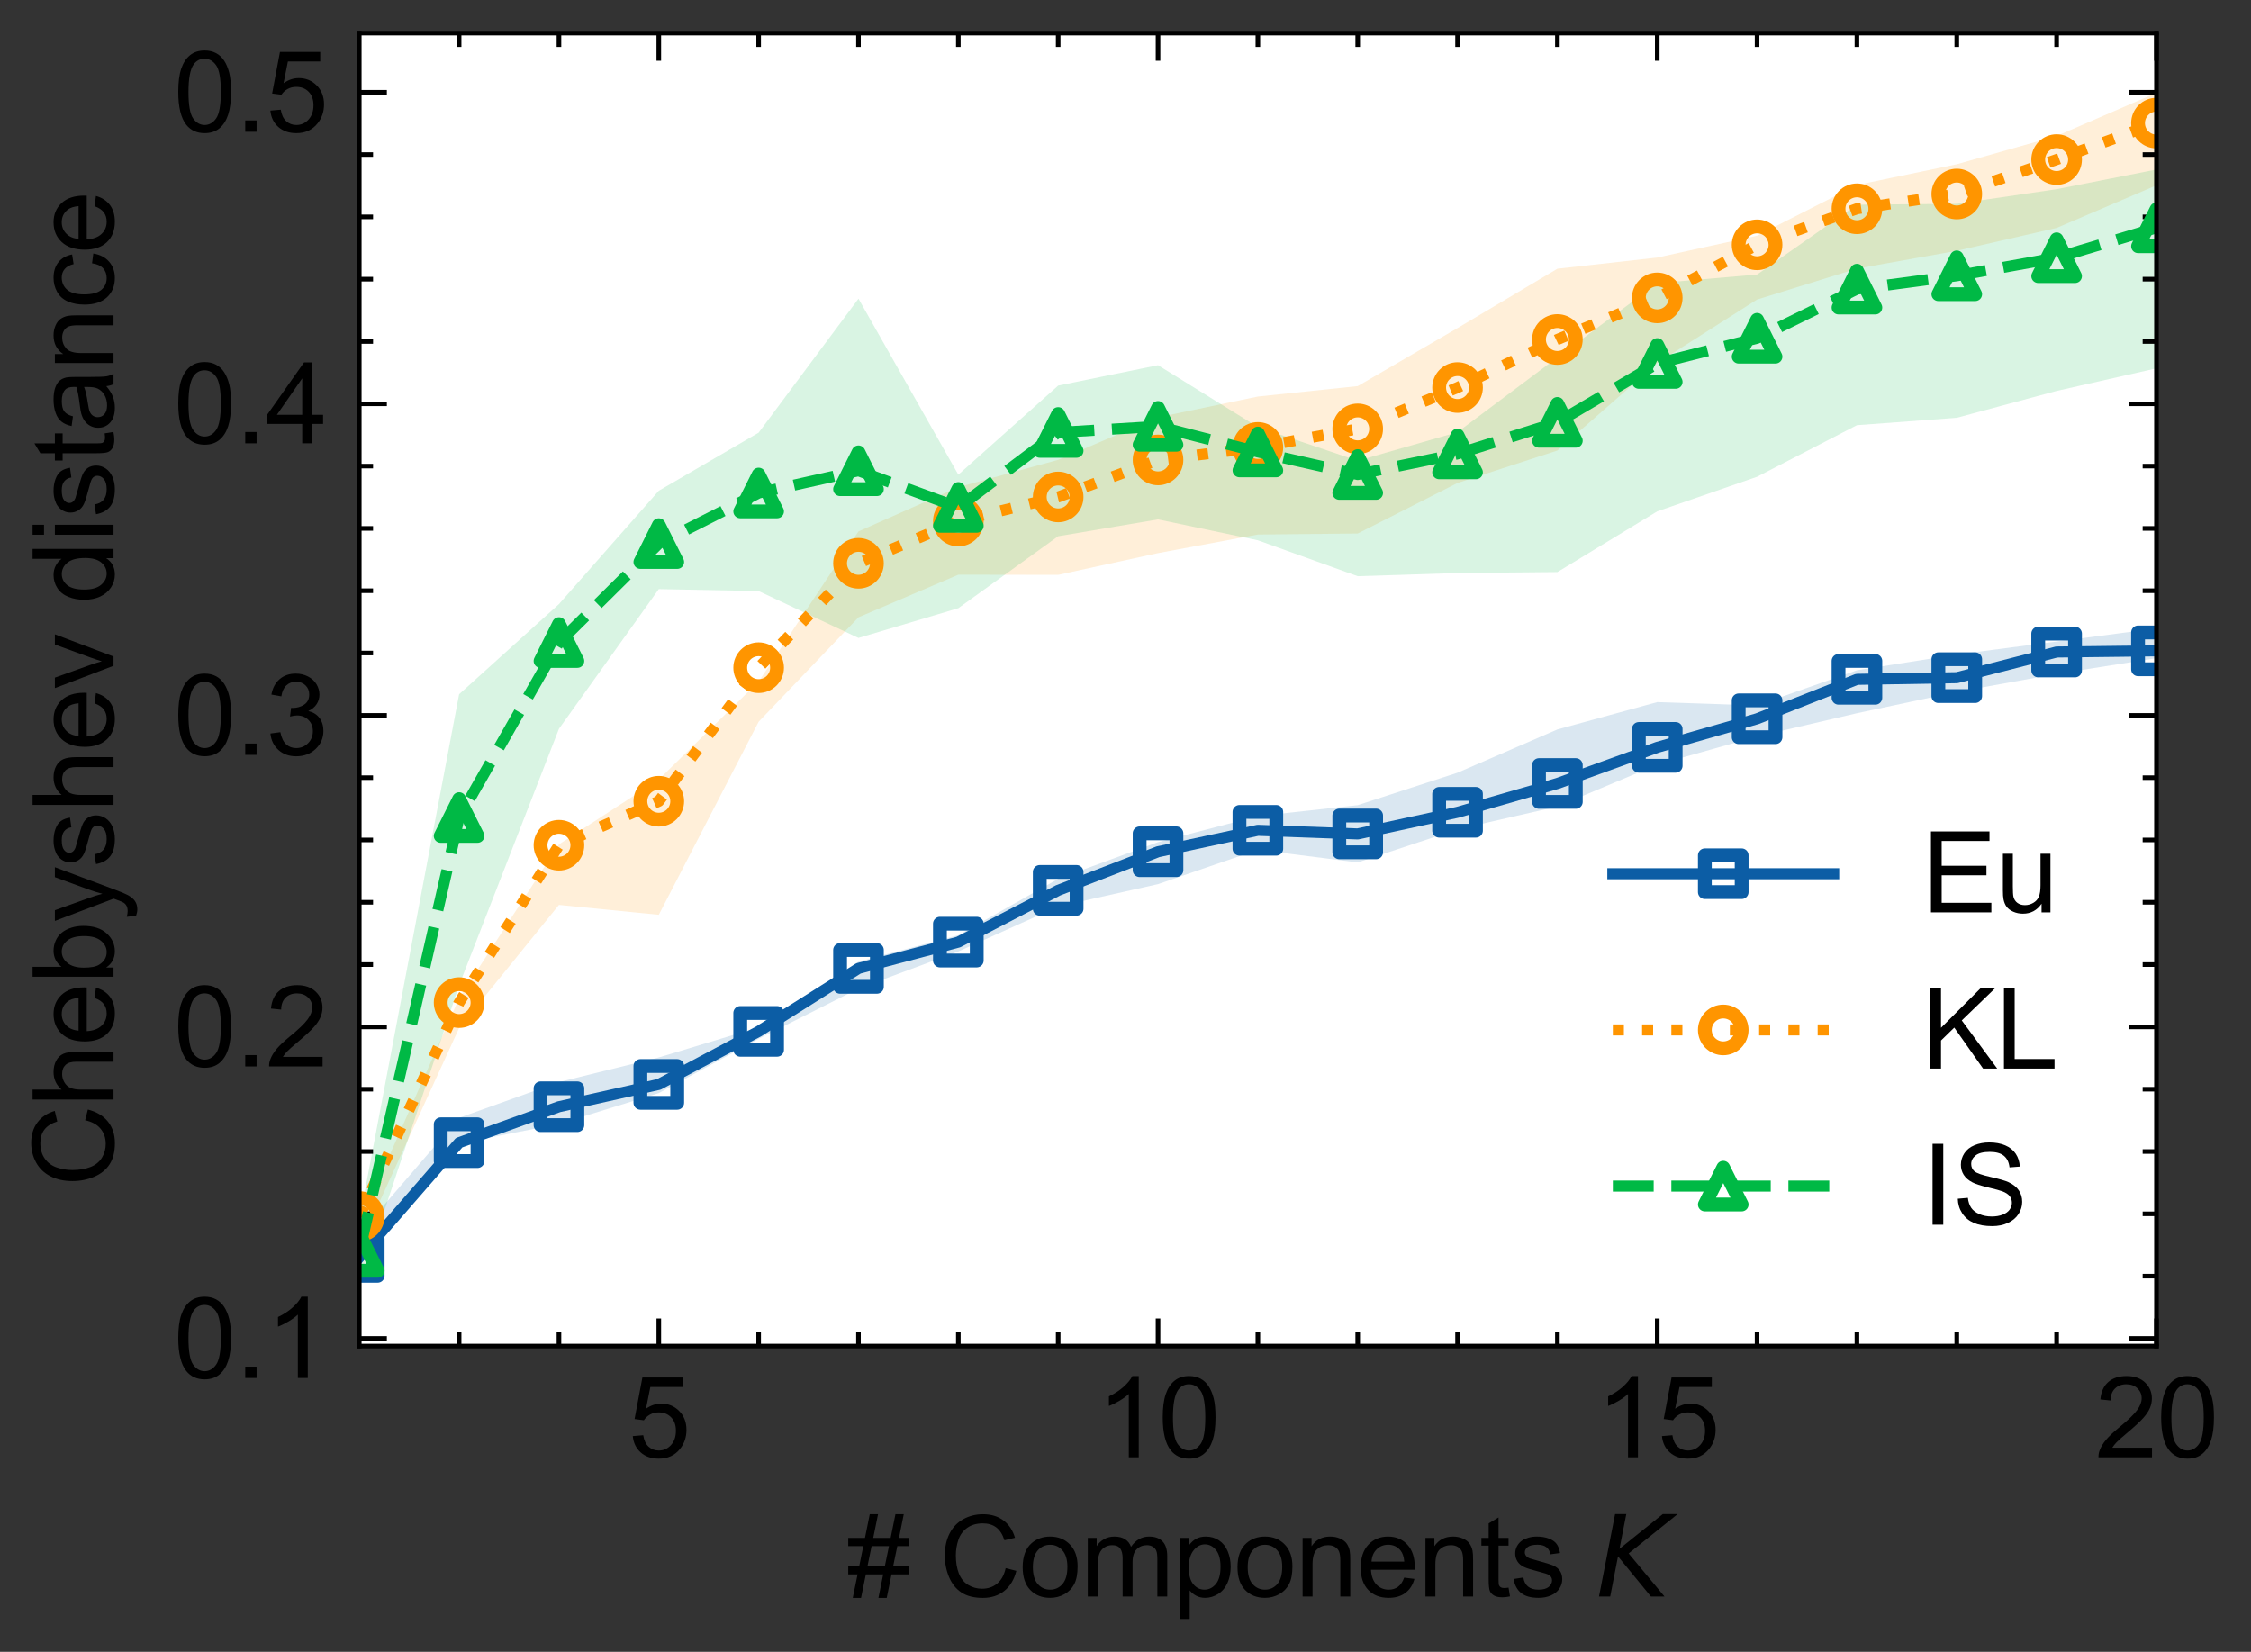 <?xml version="1.0" encoding="utf-8" standalone="no"?>
<!DOCTYPE svg PUBLIC "-//W3C//DTD SVG 1.1//EN"
  "http://www.w3.org/Graphics/SVG/1.1/DTD/svg11.dtd">
<svg xmlns:xlink="http://www.w3.org/1999/xlink" width="244.614pt" height="179.529pt" viewBox="0 0 244.614 179.529" xmlns="http://www.w3.org/2000/svg" version="1.1">
 <rect x="0" y="0" width="244.614" height="179.529" fill="#333333" stroke="none"/>
 <defs>
  <style type="text/css">*{stroke-linejoin: round; stroke-linecap: butt}</style>
 </defs>
 <g id="figure_1">
  <g id="patch_1">
   <path d="M 0 179.529 
L 244.614 179.529 
L 244.614 0 
L 0 0 
L 0 179.529 
z
" style="fill: none"/>
  </g>
  <g id="axes_1">
   <g id="patch_2">
    <path d="M 39.041 146.295 
L 234.341 146.295 
L 234.341 3.6 
L 39.041 3.6 
z
" style="fill: #ffffff"/>
   </g>
   <g id="PolyCollection_1">
    <path d="M 39.041 134.109 
L 39.041 136.721 
L 49.891 124.289 
L 60.741 122.155 
L 71.591 118.803 
L 82.441 112.898 
L 93.291 107.447 
L 104.141 103.412 
L 114.991 98.525 
L 125.841 96.094 
L 136.691 92.361 
L 147.541 93.732 
L 158.391 90.138 
L 169.241 87.656 
L 180.091 83.102 
L 190.941 80.046 
L 201.791 77.514 
L 212.641 75.205 
L 223.491 73.245 
L 234.341 71.53 
L 234.341 68.303 
L 234.341 68.303 
L 223.491 69.725 
L 212.641 71.136 
L 201.791 72.847 
L 190.941 76.672 
L 180.091 76.305 
L 169.241 79.276 
L 158.391 83.977 
L 147.541 87.508 
L 136.691 88.699 
L 125.841 91.529 
L 114.991 95.516 
L 104.141 101.643 
L 93.291 104.52 
L 82.441 111.646 
L 71.591 114.927 
L 60.741 117.602 
L 49.891 121.489 
L 39.041 134.109 
z
" clip-path="url(#pec46fdb52c)" style="fill: #0c5da5; fill-opacity: 0.15"/>
   </g>
   <g id="PolyCollection_2">
    <path d="M 39.041 132.985 
L 39.041 135.436 
L 49.891 111.731 
L 60.741 98.351 
L 71.591 99.426 
L 82.441 78.441 
L 93.291 67.094 
L 104.141 62.462 
L 114.991 62.48 
L 125.841 60.117 
L 136.691 58.097 
L 147.541 57.986 
L 158.391 52.488 
L 169.241 48.963 
L 180.091 39.457 
L 190.941 32.556 
L 201.791 29.195 
L 212.641 27.259 
L 223.491 24.774 
L 234.341 20.139 
L 234.341 10.086 
L 234.341 10.086 
L 223.491 14.778 
L 212.641 17.851 
L 201.791 20.107 
L 190.941 25.616 
L 180.091 27.994 
L 169.241 29.207 
L 158.391 35.655 
L 147.541 41.96 
L 136.691 43.096 
L 125.841 45.351 
L 114.991 49.977 
L 104.141 52.942 
L 93.291 57.757 
L 82.441 74.075 
L 71.591 84.721 
L 60.741 91.771 
L 49.891 108.488 
L 39.041 132.985 
z
" clip-path="url(#pec46fdb52c)" style="fill: #ff9500; fill-opacity: 0.15"/>
   </g>
   <g id="PolyCollection_3">
    <path d="M 39.041 132.658 
L 39.041 139.809 
L 49.891 107.08 
L 60.741 79.207 
L 71.591 64.029 
L 82.441 64.24 
L 93.291 69.337 
L 104.141 66.102 
L 114.991 58.283 
L 125.841 56.451 
L 136.691 58.723 
L 147.541 62.626 
L 158.391 62.279 
L 169.241 62.178 
L 180.091 55.576 
L 190.941 51.815 
L 201.791 46.21 
L 212.641 45.404 
L 223.491 42.487 
L 234.341 40.029 
L 234.341 18.422 
L 234.341 18.422 
L 223.491 20.561 
L 212.641 22.154 
L 201.791 22.247 
L 190.941 29.839 
L 180.091 30.778 
L 169.241 38.842 
L 158.391 46.967 
L 147.541 50.077 
L 136.691 46.41 
L 125.841 39.689 
L 114.991 41.906 
L 104.141 51.591 
L 93.291 32.465 
L 82.441 47.023 
L 71.591 53.336 
L 60.741 65.659 
L 49.891 75.452 
L 39.041 132.658 
z
" clip-path="url(#pec46fdb52c)" style="fill: #00b945; fill-opacity: 0.15"/>
   </g>
   <g id="matplotlib.axis_1">
    <g id="xtick_1">
     <g id="line2d_1">
      <defs>
       <path id="m08df029416" d="M 0 0 
L 0 -3 
" style="stroke: #000000; stroke-width: 0.5"/>
      </defs>
      <g>
       <use xlink:href="#m08df029416" x="71.591" y="146.295" style="stroke: #000000; stroke-width: 0.5"/>
      </g>
     </g>
     <g id="line2d_2">
      <defs>
       <path id="mcf66e2b62f" d="M 0 0 
L 0 3 
" style="stroke: #000000; stroke-width: 0.5"/>
      </defs>
      <g>
       <use xlink:href="#mcf66e2b62f" x="71.591" y="3.6" style="stroke: #000000; stroke-width: 0.5"/>
      </g>
     </g>
     <g id="text_1">
      <!-- 5 -->
      <g transform="translate(68.255 158.384)scale(0.12 -0.12)">
       <defs>
        <path id="ArialMT-35" d="M 266 1200 
L 856 1250 
Q 922 819 1161 601 
Q 1400 384 1738 384 
Q 2144 384 2425 690 
Q 2706 997 2706 1503 
Q 2706 1984 2436 2262 
Q 2166 2541 1728 2541 
Q 1456 2541 1237 2417 
Q 1019 2294 894 2097 
L 366 2166 
L 809 4519 
L 3088 4519 
L 3088 3981 
L 1259 3981 
L 1013 2750 
Q 1425 3038 1878 3038 
Q 2478 3038 2890 2622 
Q 3303 2206 3303 1553 
Q 3303 931 2941 478 
Q 2500 -78 1738 -78 
Q 1113 -78 717 272 
Q 322 622 266 1200 
z
" transform="scale(0.016)"/>
       </defs>
       <use xlink:href="#ArialMT-35"/>
      </g>
     </g>
    </g>
    <g id="xtick_2">
     <g id="line2d_3">
      <g>
       <use xlink:href="#m08df029416" x="125.841" y="146.295" style="stroke: #000000; stroke-width: 0.5"/>
      </g>
     </g>
     <g id="line2d_4">
      <g>
       <use xlink:href="#mcf66e2b62f" x="125.841" y="3.6" style="stroke: #000000; stroke-width: 0.5"/>
      </g>
     </g>
     <g id="text_2">
      <!-- 10 -->
      <g transform="translate(119.168 158.384)scale(0.12 -0.12)">
       <defs>
        <path id="ArialMT-31" d="M 2384 0 
L 1822 0 
L 1822 3584 
Q 1619 3391 1289 3197 
Q 959 3003 697 2906 
L 697 3450 
Q 1169 3672 1522 3987 
Q 1875 4303 2022 4600 
L 2384 4600 
L 2384 0 
z
" transform="scale(0.016)"/>
        <path id="ArialMT-30" d="M 266 2259 
Q 266 3072 433 3567 
Q 600 4063 929 4331 
Q 1259 4600 1759 4600 
Q 2128 4600 2406 4451 
Q 2684 4303 2865 4023 
Q 3047 3744 3150 3342 
Q 3253 2941 3253 2259 
Q 3253 1453 3087 958 
Q 2922 463 2592 192 
Q 2263 -78 1759 -78 
Q 1097 -78 719 397 
Q 266 969 266 2259 
z
M 844 2259 
Q 844 1131 1108 757 
Q 1372 384 1759 384 
Q 2147 384 2411 759 
Q 2675 1134 2675 2259 
Q 2675 3391 2411 3762 
Q 2147 4134 1753 4134 
Q 1366 4134 1134 3806 
Q 844 3388 844 2259 
z
" transform="scale(0.016)"/>
       </defs>
       <use xlink:href="#ArialMT-31"/>
       <use xlink:href="#ArialMT-30" x="55.615"/>
      </g>
     </g>
    </g>
    <g id="xtick_3">
     <g id="line2d_5">
      <g>
       <use xlink:href="#m08df029416" x="180.091" y="146.295" style="stroke: #000000; stroke-width: 0.5"/>
      </g>
     </g>
     <g id="line2d_6">
      <g>
       <use xlink:href="#mcf66e2b62f" x="180.091" y="3.6" style="stroke: #000000; stroke-width: 0.5"/>
      </g>
     </g>
     <g id="text_3">
      <!-- 15 -->
      <g transform="translate(173.418 158.384)scale(0.12 -0.12)">
       <use xlink:href="#ArialMT-31"/>
       <use xlink:href="#ArialMT-35" x="55.615"/>
      </g>
     </g>
    </g>
    <g id="xtick_4">
     <g id="line2d_7">
      <g>
       <use xlink:href="#m08df029416" x="234.341" y="146.295" style="stroke: #000000; stroke-width: 0.5"/>
      </g>
     </g>
     <g id="line2d_8">
      <g>
       <use xlink:href="#mcf66e2b62f" x="234.341" y="3.6" style="stroke: #000000; stroke-width: 0.5"/>
      </g>
     </g>
     <g id="text_4">
      <!-- 20 -->
      <g transform="translate(227.668 158.384)scale(0.12 -0.12)">
       <defs>
        <path id="ArialMT-32" d="M 3222 541 
L 3222 0 
L 194 0 
Q 188 203 259 391 
Q 375 700 629 1000 
Q 884 1300 1366 1694 
Q 2113 2306 2375 2664 
Q 2638 3022 2638 3341 
Q 2638 3675 2398 3904 
Q 2159 4134 1775 4134 
Q 1369 4134 1125 3890 
Q 881 3647 878 3216 
L 300 3275 
Q 359 3922 746 4261 
Q 1134 4600 1788 4600 
Q 2447 4600 2831 4234 
Q 3216 3869 3216 3328 
Q 3216 3053 3103 2787 
Q 2991 2522 2730 2228 
Q 2469 1934 1863 1422 
Q 1356 997 1212 845 
Q 1069 694 975 541 
L 3222 541 
z
" transform="scale(0.016)"/>
       </defs>
       <use xlink:href="#ArialMT-32"/>
       <use xlink:href="#ArialMT-30" x="55.615"/>
      </g>
     </g>
    </g>
    <g id="xtick_5">
     <g id="line2d_9">
      <defs>
       <path id="me7bf951326" d="M 0 0 
L 0 -1.5 
" style="stroke: #000000; stroke-width: 0.5"/>
      </defs>
      <g>
       <use xlink:href="#me7bf951326" x="49.891" y="146.295" style="stroke: #000000; stroke-width: 0.5"/>
      </g>
     </g>
     <g id="line2d_10">
      <defs>
       <path id="md3ae70a795" d="M 0 0 
L 0 1.5 
" style="stroke: #000000; stroke-width: 0.5"/>
      </defs>
      <g>
       <use xlink:href="#md3ae70a795" x="49.891" y="3.6" style="stroke: #000000; stroke-width: 0.5"/>
      </g>
     </g>
    </g>
    <g id="xtick_6">
     <g id="line2d_11">
      <g>
       <use xlink:href="#me7bf951326" x="60.741" y="146.295" style="stroke: #000000; stroke-width: 0.5"/>
      </g>
     </g>
     <g id="line2d_12">
      <g>
       <use xlink:href="#md3ae70a795" x="60.741" y="3.6" style="stroke: #000000; stroke-width: 0.5"/>
      </g>
     </g>
    </g>
    <g id="xtick_7">
     <g id="line2d_13">
      <g>
       <use xlink:href="#me7bf951326" x="82.441" y="146.295" style="stroke: #000000; stroke-width: 0.5"/>
      </g>
     </g>
     <g id="line2d_14">
      <g>
       <use xlink:href="#md3ae70a795" x="82.441" y="3.6" style="stroke: #000000; stroke-width: 0.5"/>
      </g>
     </g>
    </g>
    <g id="xtick_8">
     <g id="line2d_15">
      <g>
       <use xlink:href="#me7bf951326" x="93.291" y="146.295" style="stroke: #000000; stroke-width: 0.5"/>
      </g>
     </g>
     <g id="line2d_16">
      <g>
       <use xlink:href="#md3ae70a795" x="93.291" y="3.6" style="stroke: #000000; stroke-width: 0.5"/>
      </g>
     </g>
    </g>
    <g id="xtick_9">
     <g id="line2d_17">
      <g>
       <use xlink:href="#me7bf951326" x="104.141" y="146.295" style="stroke: #000000; stroke-width: 0.5"/>
      </g>
     </g>
     <g id="line2d_18">
      <g>
       <use xlink:href="#md3ae70a795" x="104.141" y="3.6" style="stroke: #000000; stroke-width: 0.5"/>
      </g>
     </g>
    </g>
    <g id="xtick_10">
     <g id="line2d_19">
      <g>
       <use xlink:href="#me7bf951326" x="114.991" y="146.295" style="stroke: #000000; stroke-width: 0.5"/>
      </g>
     </g>
     <g id="line2d_20">
      <g>
       <use xlink:href="#md3ae70a795" x="114.991" y="3.6" style="stroke: #000000; stroke-width: 0.5"/>
      </g>
     </g>
    </g>
    <g id="xtick_11">
     <g id="line2d_21">
      <g>
       <use xlink:href="#me7bf951326" x="136.691" y="146.295" style="stroke: #000000; stroke-width: 0.5"/>
      </g>
     </g>
     <g id="line2d_22">
      <g>
       <use xlink:href="#md3ae70a795" x="136.691" y="3.6" style="stroke: #000000; stroke-width: 0.5"/>
      </g>
     </g>
    </g>
    <g id="xtick_12">
     <g id="line2d_23">
      <g>
       <use xlink:href="#me7bf951326" x="147.541" y="146.295" style="stroke: #000000; stroke-width: 0.5"/>
      </g>
     </g>
     <g id="line2d_24">
      <g>
       <use xlink:href="#md3ae70a795" x="147.541" y="3.6" style="stroke: #000000; stroke-width: 0.5"/>
      </g>
     </g>
    </g>
    <g id="xtick_13">
     <g id="line2d_25">
      <g>
       <use xlink:href="#me7bf951326" x="158.391" y="146.295" style="stroke: #000000; stroke-width: 0.5"/>
      </g>
     </g>
     <g id="line2d_26">
      <g>
       <use xlink:href="#md3ae70a795" x="158.391" y="3.6" style="stroke: #000000; stroke-width: 0.5"/>
      </g>
     </g>
    </g>
    <g id="xtick_14">
     <g id="line2d_27">
      <g>
       <use xlink:href="#me7bf951326" x="169.241" y="146.295" style="stroke: #000000; stroke-width: 0.5"/>
      </g>
     </g>
     <g id="line2d_28">
      <g>
       <use xlink:href="#md3ae70a795" x="169.241" y="3.6" style="stroke: #000000; stroke-width: 0.5"/>
      </g>
     </g>
    </g>
    <g id="xtick_15">
     <g id="line2d_29">
      <g>
       <use xlink:href="#me7bf951326" x="190.941" y="146.295" style="stroke: #000000; stroke-width: 0.5"/>
      </g>
     </g>
     <g id="line2d_30">
      <g>
       <use xlink:href="#md3ae70a795" x="190.941" y="3.6" style="stroke: #000000; stroke-width: 0.5"/>
      </g>
     </g>
    </g>
    <g id="xtick_16">
     <g id="line2d_31">
      <g>
       <use xlink:href="#me7bf951326" x="201.791" y="146.295" style="stroke: #000000; stroke-width: 0.5"/>
      </g>
     </g>
     <g id="line2d_32">
      <g>
       <use xlink:href="#md3ae70a795" x="201.791" y="3.6" style="stroke: #000000; stroke-width: 0.5"/>
      </g>
     </g>
    </g>
    <g id="xtick_17">
     <g id="line2d_33">
      <g>
       <use xlink:href="#me7bf951326" x="212.641" y="146.295" style="stroke: #000000; stroke-width: 0.5"/>
      </g>
     </g>
     <g id="line2d_34">
      <g>
       <use xlink:href="#md3ae70a795" x="212.641" y="3.6" style="stroke: #000000; stroke-width: 0.5"/>
      </g>
     </g>
    </g>
    <g id="xtick_18">
     <g id="line2d_35">
      <g>
       <use xlink:href="#me7bf951326" x="223.491" y="146.295" style="stroke: #000000; stroke-width: 0.5"/>
      </g>
     </g>
     <g id="line2d_36">
      <g>
       <use xlink:href="#md3ae70a795" x="223.491" y="3.6" style="stroke: #000000; stroke-width: 0.5"/>
      </g>
     </g>
    </g>
    <g id="text_5">
     <!-- # Components $K$ -->
     <g transform="translate(92.051 173.529)scale(0.12 -0.12)">
      <defs>
       <path id="ArialMT-23" d="M 322 -78 
L 594 1253 
L 66 1253 
L 66 1719 
L 688 1719 
L 919 2853 
L 66 2853 
L 66 3319 
L 1013 3319 
L 1284 4659 
L 1753 4659 
L 1481 3319 
L 2466 3319 
L 2738 4659 
L 3209 4659 
L 2938 3319 
L 3478 3319 
L 3478 2853 
L 2844 2853 
L 2609 1719 
L 3478 1719 
L 3478 1253 
L 2516 1253 
L 2244 -78 
L 1775 -78 
L 2044 1253 
L 1063 1253 
L 791 -78 
L 322 -78 
z
M 1156 1719 
L 2138 1719 
L 2372 2853 
L 1388 2853 
L 1156 1719 
z
" transform="scale(0.016)"/>
       <path id="ArialMT-20" transform="scale(0.016)"/>
       <path id="ArialMT-43" d="M 3763 1606 
L 4369 1453 
Q 4178 706 3683 314 
Q 3188 -78 2472 -78 
Q 1731 -78 1267 223 
Q 803 525 561 1097 
Q 319 1669 319 2325 
Q 319 3041 592 3573 
Q 866 4106 1370 4382 
Q 1875 4659 2481 4659 
Q 3169 4659 3637 4309 
Q 4106 3959 4291 3325 
L 3694 3184 
Q 3534 3684 3231 3912 
Q 2928 4141 2469 4141 
Q 1941 4141 1586 3887 
Q 1231 3634 1087 3207 
Q 944 2781 944 2328 
Q 944 1744 1114 1308 
Q 1284 872 1643 656 
Q 2003 441 2422 441 
Q 2931 441 3284 734 
Q 3638 1028 3763 1606 
z
" transform="scale(0.016)"/>
       <path id="ArialMT-6f" d="M 213 1659 
Q 213 2581 725 3025 
Q 1153 3394 1769 3394 
Q 2453 3394 2887 2945 
Q 3322 2497 3322 1706 
Q 3322 1066 3130 698 
Q 2938 331 2570 128 
Q 2203 -75 1769 -75 
Q 1072 -75 642 372 
Q 213 819 213 1659 
z
M 791 1659 
Q 791 1022 1069 705 
Q 1347 388 1769 388 
Q 2188 388 2466 706 
Q 2744 1025 2744 1678 
Q 2744 2294 2464 2611 
Q 2184 2928 1769 2928 
Q 1347 2928 1069 2612 
Q 791 2297 791 1659 
z
" transform="scale(0.016)"/>
       <path id="ArialMT-6d" d="M 422 0 
L 422 3319 
L 925 3319 
L 925 2853 
Q 1081 3097 1340 3245 
Q 1600 3394 1931 3394 
Q 2300 3394 2536 3241 
Q 2772 3088 2869 2813 
Q 3263 3394 3894 3394 
Q 4388 3394 4653 3120 
Q 4919 2847 4919 2278 
L 4919 0 
L 4359 0 
L 4359 2091 
Q 4359 2428 4304 2576 
Q 4250 2725 4106 2815 
Q 3963 2906 3769 2906 
Q 3419 2906 3187 2673 
Q 2956 2441 2956 1928 
L 2956 0 
L 2394 0 
L 2394 2156 
Q 2394 2531 2256 2718 
Q 2119 2906 1806 2906 
Q 1569 2906 1367 2781 
Q 1166 2656 1075 2415 
Q 984 2175 984 1722 
L 984 0 
L 422 0 
z
" transform="scale(0.016)"/>
       <path id="ArialMT-70" d="M 422 -1272 
L 422 3319 
L 934 3319 
L 934 2888 
Q 1116 3141 1344 3267 
Q 1572 3394 1897 3394 
Q 2322 3394 2647 3175 
Q 2972 2956 3137 2557 
Q 3303 2159 3303 1684 
Q 3303 1175 3120 767 
Q 2938 359 2589 142 
Q 2241 -75 1856 -75 
Q 1575 -75 1351 44 
Q 1128 163 984 344 
L 984 -1272 
L 422 -1272 
z
M 931 1641 
Q 931 1000 1190 694 
Q 1450 388 1819 388 
Q 2194 388 2461 705 
Q 2728 1022 2728 1688 
Q 2728 2322 2467 2637 
Q 2206 2953 1844 2953 
Q 1484 2953 1207 2617 
Q 931 2281 931 1641 
z
" transform="scale(0.016)"/>
       <path id="ArialMT-6e" d="M 422 0 
L 422 3319 
L 928 3319 
L 928 2847 
Q 1294 3394 1984 3394 
Q 2284 3394 2536 3286 
Q 2788 3178 2913 3003 
Q 3038 2828 3088 2588 
Q 3119 2431 3119 2041 
L 3119 0 
L 2556 0 
L 2556 2019 
Q 2556 2363 2490 2533 
Q 2425 2703 2258 2804 
Q 2091 2906 1866 2906 
Q 1506 2906 1245 2678 
Q 984 2450 984 1813 
L 984 0 
L 422 0 
z
" transform="scale(0.016)"/>
       <path id="ArialMT-65" d="M 2694 1069 
L 3275 997 
Q 3138 488 2766 206 
Q 2394 -75 1816 -75 
Q 1088 -75 661 373 
Q 234 822 234 1631 
Q 234 2469 665 2931 
Q 1097 3394 1784 3394 
Q 2450 3394 2872 2941 
Q 3294 2488 3294 1666 
Q 3294 1616 3291 1516 
L 816 1516 
Q 847 969 1125 678 
Q 1403 388 1819 388 
Q 2128 388 2347 550 
Q 2566 713 2694 1069 
z
M 847 1978 
L 2700 1978 
Q 2663 2397 2488 2606 
Q 2219 2931 1791 2931 
Q 1403 2931 1139 2672 
Q 875 2413 847 1978 
z
" transform="scale(0.016)"/>
       <path id="ArialMT-74" d="M 1650 503 
L 1731 6 
Q 1494 -44 1306 -44 
Q 1000 -44 831 53 
Q 663 150 594 308 
Q 525 466 525 972 
L 525 2881 
L 113 2881 
L 113 3319 
L 525 3319 
L 525 4141 
L 1084 4478 
L 1084 3319 
L 1650 3319 
L 1650 2881 
L 1084 2881 
L 1084 941 
Q 1084 700 1114 631 
Q 1144 563 1211 522 
Q 1278 481 1403 481 
Q 1497 481 1650 503 
z
" transform="scale(0.016)"/>
       <path id="ArialMT-73" d="M 197 991 
L 753 1078 
Q 800 744 1014 566 
Q 1228 388 1613 388 
Q 2000 388 2187 545 
Q 2375 703 2375 916 
Q 2375 1106 2209 1216 
Q 2094 1291 1634 1406 
Q 1016 1563 777 1677 
Q 538 1791 414 1992 
Q 291 2194 291 2438 
Q 291 2659 392 2848 
Q 494 3038 669 3163 
Q 800 3259 1026 3326 
Q 1253 3394 1513 3394 
Q 1903 3394 2198 3281 
Q 2494 3169 2634 2976 
Q 2775 2784 2828 2463 
L 2278 2388 
Q 2241 2644 2061 2787 
Q 1881 2931 1553 2931 
Q 1166 2931 1000 2803 
Q 834 2675 834 2503 
Q 834 2394 903 2306 
Q 972 2216 1119 2156 
Q 1203 2125 1616 2013 
Q 2213 1853 2448 1751 
Q 2684 1650 2818 1456 
Q 2953 1263 2953 975 
Q 2953 694 2789 445 
Q 2625 197 2315 61 
Q 2006 -75 1616 -75 
Q 969 -75 630 194 
Q 291 463 197 991 
z
" transform="scale(0.016)"/>
       <path id="DejaVuSans-Oblique-4b" d="M 1081 4666 
L 1716 4666 
L 1331 2700 
L 3781 4666 
L 4622 4666 
L 1850 2438 
L 3878 0 
L 3109 0 
L 1247 2272 
L 806 0 
L 172 0 
L 1081 4666 
z
" transform="scale(0.016)"/>
      </defs>
      <use xlink:href="#ArialMT-23" transform="translate(0 0.094)"/>
      <use xlink:href="#ArialMT-20" transform="translate(55.615 0.094)"/>
      <use xlink:href="#ArialMT-43" transform="translate(83.398 0.094)"/>
      <use xlink:href="#ArialMT-6f" transform="translate(155.615 0.094)"/>
      <use xlink:href="#ArialMT-6d" transform="translate(211.23 0.094)"/>
      <use xlink:href="#ArialMT-70" transform="translate(294.531 0.094)"/>
      <use xlink:href="#ArialMT-6f" transform="translate(350.146 0.094)"/>
      <use xlink:href="#ArialMT-6e" transform="translate(405.762 0.094)"/>
      <use xlink:href="#ArialMT-65" transform="translate(461.377 0.094)"/>
      <use xlink:href="#ArialMT-6e" transform="translate(516.992 0.094)"/>
      <use xlink:href="#ArialMT-74" transform="translate(572.607 0.094)"/>
      <use xlink:href="#ArialMT-73" transform="translate(600.391 0.094)"/>
      <use xlink:href="#ArialMT-20" transform="translate(650.391 0.094)"/>
      <use xlink:href="#DejaVuSans-Oblique-4b" transform="translate(678.174 0.094)"/>
     </g>
    </g>
   </g>
   <g id="matplotlib.axis_2">
    <g id="ytick_1">
     <g id="line2d_37">
      <defs>
       <path id="m7b81897fa2" d="M 0 0 
L 3 0 
" style="stroke: #000000; stroke-width: 0.5"/>
      </defs>
      <g>
       <use xlink:href="#m7b81897fa2" x="39.041" y="145.468" style="stroke: #000000; stroke-width: 0.5"/>
      </g>
     </g>
     <g id="line2d_38">
      <defs>
       <path id="m3b900a23f8" d="M 0 0 
L -3 0 
" style="stroke: #000000; stroke-width: 0.5"/>
      </defs>
      <g>
       <use xlink:href="#m3b900a23f8" x="234.341" y="145.468" style="stroke: #000000; stroke-width: 0.5"/>
      </g>
     </g>
     <g id="text_6">
      <!-- 0.1 -->
      <g transform="translate(18.861 149.763)scale(0.12 -0.12)">
       <defs>
        <path id="ArialMT-2e" d="M 581 0 
L 581 641 
L 1222 641 
L 1222 0 
L 581 0 
z
" transform="scale(0.016)"/>
       </defs>
       <use xlink:href="#ArialMT-30"/>
       <use xlink:href="#ArialMT-2e" x="55.615"/>
       <use xlink:href="#ArialMT-31" x="83.398"/>
      </g>
     </g>
    </g>
    <g id="ytick_2">
     <g id="line2d_39">
      <g>
       <use xlink:href="#m7b81897fa2" x="39.041" y="111.607" style="stroke: #000000; stroke-width: 0.5"/>
      </g>
     </g>
     <g id="line2d_40">
      <g>
       <use xlink:href="#m3b900a23f8" x="234.341" y="111.607" style="stroke: #000000; stroke-width: 0.5"/>
      </g>
     </g>
     <g id="text_7">
      <!-- 0.2 -->
      <g transform="translate(18.861 115.902)scale(0.12 -0.12)">
       <use xlink:href="#ArialMT-30"/>
       <use xlink:href="#ArialMT-2e" x="55.615"/>
       <use xlink:href="#ArialMT-32" x="83.398"/>
      </g>
     </g>
    </g>
    <g id="ytick_3">
     <g id="line2d_41">
      <g>
       <use xlink:href="#m7b81897fa2" x="39.041" y="77.747" style="stroke: #000000; stroke-width: 0.5"/>
      </g>
     </g>
     <g id="line2d_42">
      <g>
       <use xlink:href="#m3b900a23f8" x="234.341" y="77.747" style="stroke: #000000; stroke-width: 0.5"/>
      </g>
     </g>
     <g id="text_8">
      <!-- 0.3 -->
      <g transform="translate(18.861 82.041)scale(0.12 -0.12)">
       <defs>
        <path id="ArialMT-33" d="M 269 1209 
L 831 1284 
Q 928 806 1161 595 
Q 1394 384 1728 384 
Q 2125 384 2398 659 
Q 2672 934 2672 1341 
Q 2672 1728 2419 1979 
Q 2166 2231 1775 2231 
Q 1616 2231 1378 2169 
L 1441 2663 
Q 1497 2656 1531 2656 
Q 1891 2656 2178 2843 
Q 2466 3031 2466 3422 
Q 2466 3731 2256 3934 
Q 2047 4138 1716 4138 
Q 1388 4138 1169 3931 
Q 950 3725 888 3313 
L 325 3413 
Q 428 3978 793 4289 
Q 1159 4600 1703 4600 
Q 2078 4600 2393 4439 
Q 2709 4278 2876 4000 
Q 3044 3722 3044 3409 
Q 3044 3113 2884 2869 
Q 2725 2625 2413 2481 
Q 2819 2388 3044 2092 
Q 3269 1797 3269 1353 
Q 3269 753 2831 336 
Q 2394 -81 1725 -81 
Q 1122 -81 723 278 
Q 325 638 269 1209 
z
" transform="scale(0.016)"/>
       </defs>
       <use xlink:href="#ArialMT-30"/>
       <use xlink:href="#ArialMT-2e" x="55.615"/>
       <use xlink:href="#ArialMT-33" x="83.398"/>
      </g>
     </g>
    </g>
    <g id="ytick_4">
     <g id="line2d_43">
      <g>
       <use xlink:href="#m7b81897fa2" x="39.041" y="43.886" style="stroke: #000000; stroke-width: 0.5"/>
      </g>
     </g>
     <g id="line2d_44">
      <g>
       <use xlink:href="#m3b900a23f8" x="234.341" y="43.886" style="stroke: #000000; stroke-width: 0.5"/>
      </g>
     </g>
     <g id="text_9">
      <!-- 0.4 -->
      <g transform="translate(18.861 48.181)scale(0.12 -0.12)">
       <defs>
        <path id="ArialMT-34" d="M 2069 0 
L 2069 1097 
L 81 1097 
L 81 1613 
L 2172 4581 
L 2631 4581 
L 2631 1613 
L 3250 1613 
L 3250 1097 
L 2631 1097 
L 2631 0 
L 2069 0 
z
M 2069 1613 
L 2069 3678 
L 634 1613 
L 2069 1613 
z
" transform="scale(0.016)"/>
       </defs>
       <use xlink:href="#ArialMT-30"/>
       <use xlink:href="#ArialMT-2e" x="55.615"/>
       <use xlink:href="#ArialMT-34" x="83.398"/>
      </g>
     </g>
    </g>
    <g id="ytick_5">
     <g id="line2d_45">
      <g>
       <use xlink:href="#m7b81897fa2" x="39.041" y="10.025" style="stroke: #000000; stroke-width: 0.5"/>
      </g>
     </g>
     <g id="line2d_46">
      <g>
       <use xlink:href="#m3b900a23f8" x="234.341" y="10.025" style="stroke: #000000; stroke-width: 0.5"/>
      </g>
     </g>
     <g id="text_10">
      <!-- 0.5 -->
      <g transform="translate(18.861 14.32)scale(0.12 -0.12)">
       <use xlink:href="#ArialMT-30"/>
       <use xlink:href="#ArialMT-2e" x="55.615"/>
       <use xlink:href="#ArialMT-35" x="83.398"/>
      </g>
     </g>
    </g>
    <g id="ytick_6">
     <g id="line2d_47">
      <defs>
       <path id="md18be56034" d="M 0 0 
L 1.5 0 
" style="stroke: #000000; stroke-width: 0.5"/>
      </defs>
      <g>
       <use xlink:href="#md18be56034" x="39.041" y="138.696" style="stroke: #000000; stroke-width: 0.5"/>
      </g>
     </g>
     <g id="line2d_48">
      <defs>
       <path id="mfe4f731c45" d="M 0 0 
L -1.5 0 
" style="stroke: #000000; stroke-width: 0.5"/>
      </defs>
      <g>
       <use xlink:href="#mfe4f731c45" x="234.341" y="138.696" style="stroke: #000000; stroke-width: 0.5"/>
      </g>
     </g>
    </g>
    <g id="ytick_7">
     <g id="line2d_49">
      <g>
       <use xlink:href="#md18be56034" x="39.041" y="131.924" style="stroke: #000000; stroke-width: 0.5"/>
      </g>
     </g>
     <g id="line2d_50">
      <g>
       <use xlink:href="#mfe4f731c45" x="234.341" y="131.924" style="stroke: #000000; stroke-width: 0.5"/>
      </g>
     </g>
    </g>
    <g id="ytick_8">
     <g id="line2d_51">
      <g>
       <use xlink:href="#md18be56034" x="39.041" y="125.152" style="stroke: #000000; stroke-width: 0.5"/>
      </g>
     </g>
     <g id="line2d_52">
      <g>
       <use xlink:href="#mfe4f731c45" x="234.341" y="125.152" style="stroke: #000000; stroke-width: 0.5"/>
      </g>
     </g>
    </g>
    <g id="ytick_9">
     <g id="line2d_53">
      <g>
       <use xlink:href="#md18be56034" x="39.041" y="118.38" style="stroke: #000000; stroke-width: 0.5"/>
      </g>
     </g>
     <g id="line2d_54">
      <g>
       <use xlink:href="#mfe4f731c45" x="234.341" y="118.38" style="stroke: #000000; stroke-width: 0.5"/>
      </g>
     </g>
    </g>
    <g id="ytick_10">
     <g id="line2d_55">
      <g>
       <use xlink:href="#md18be56034" x="39.041" y="104.835" style="stroke: #000000; stroke-width: 0.5"/>
      </g>
     </g>
     <g id="line2d_56">
      <g>
       <use xlink:href="#mfe4f731c45" x="234.341" y="104.835" style="stroke: #000000; stroke-width: 0.5"/>
      </g>
     </g>
    </g>
    <g id="ytick_11">
     <g id="line2d_57">
      <g>
       <use xlink:href="#md18be56034" x="39.041" y="98.063" style="stroke: #000000; stroke-width: 0.5"/>
      </g>
     </g>
     <g id="line2d_58">
      <g>
       <use xlink:href="#mfe4f731c45" x="234.341" y="98.063" style="stroke: #000000; stroke-width: 0.5"/>
      </g>
     </g>
    </g>
    <g id="ytick_12">
     <g id="line2d_59">
      <g>
       <use xlink:href="#md18be56034" x="39.041" y="91.291" style="stroke: #000000; stroke-width: 0.5"/>
      </g>
     </g>
     <g id="line2d_60">
      <g>
       <use xlink:href="#mfe4f731c45" x="234.341" y="91.291" style="stroke: #000000; stroke-width: 0.5"/>
      </g>
     </g>
    </g>
    <g id="ytick_13">
     <g id="line2d_61">
      <g>
       <use xlink:href="#md18be56034" x="39.041" y="84.519" style="stroke: #000000; stroke-width: 0.5"/>
      </g>
     </g>
     <g id="line2d_62">
      <g>
       <use xlink:href="#mfe4f731c45" x="234.341" y="84.519" style="stroke: #000000; stroke-width: 0.5"/>
      </g>
     </g>
    </g>
    <g id="ytick_14">
     <g id="line2d_63">
      <g>
       <use xlink:href="#md18be56034" x="39.041" y="70.975" style="stroke: #000000; stroke-width: 0.5"/>
      </g>
     </g>
     <g id="line2d_64">
      <g>
       <use xlink:href="#mfe4f731c45" x="234.341" y="70.975" style="stroke: #000000; stroke-width: 0.5"/>
      </g>
     </g>
    </g>
    <g id="ytick_15">
     <g id="line2d_65">
      <g>
       <use xlink:href="#md18be56034" x="39.041" y="64.202" style="stroke: #000000; stroke-width: 0.5"/>
      </g>
     </g>
     <g id="line2d_66">
      <g>
       <use xlink:href="#mfe4f731c45" x="234.341" y="64.202" style="stroke: #000000; stroke-width: 0.5"/>
      </g>
     </g>
    </g>
    <g id="ytick_16">
     <g id="line2d_67">
      <g>
       <use xlink:href="#md18be56034" x="39.041" y="57.43" style="stroke: #000000; stroke-width: 0.5"/>
      </g>
     </g>
     <g id="line2d_68">
      <g>
       <use xlink:href="#mfe4f731c45" x="234.341" y="57.43" style="stroke: #000000; stroke-width: 0.5"/>
      </g>
     </g>
    </g>
    <g id="ytick_17">
     <g id="line2d_69">
      <g>
       <use xlink:href="#md18be56034" x="39.041" y="50.658" style="stroke: #000000; stroke-width: 0.5"/>
      </g>
     </g>
     <g id="line2d_70">
      <g>
       <use xlink:href="#mfe4f731c45" x="234.341" y="50.658" style="stroke: #000000; stroke-width: 0.5"/>
      </g>
     </g>
    </g>
    <g id="ytick_18">
     <g id="line2d_71">
      <g>
       <use xlink:href="#md18be56034" x="39.041" y="37.114" style="stroke: #000000; stroke-width: 0.5"/>
      </g>
     </g>
     <g id="line2d_72">
      <g>
       <use xlink:href="#mfe4f731c45" x="234.341" y="37.114" style="stroke: #000000; stroke-width: 0.5"/>
      </g>
     </g>
    </g>
    <g id="ytick_19">
     <g id="line2d_73">
      <g>
       <use xlink:href="#md18be56034" x="39.041" y="30.342" style="stroke: #000000; stroke-width: 0.5"/>
      </g>
     </g>
     <g id="line2d_74">
      <g>
       <use xlink:href="#mfe4f731c45" x="234.341" y="30.342" style="stroke: #000000; stroke-width: 0.5"/>
      </g>
     </g>
    </g>
    <g id="ytick_20">
     <g id="line2d_75">
      <g>
       <use xlink:href="#md18be56034" x="39.041" y="23.569" style="stroke: #000000; stroke-width: 0.5"/>
      </g>
     </g>
     <g id="line2d_76">
      <g>
       <use xlink:href="#mfe4f731c45" x="234.341" y="23.569" style="stroke: #000000; stroke-width: 0.5"/>
      </g>
     </g>
    </g>
    <g id="ytick_21">
     <g id="line2d_77">
      <g>
       <use xlink:href="#md18be56034" x="39.041" y="16.797" style="stroke: #000000; stroke-width: 0.5"/>
      </g>
     </g>
     <g id="line2d_78">
      <g>
       <use xlink:href="#mfe4f731c45" x="234.341" y="16.797" style="stroke: #000000; stroke-width: 0.5"/>
      </g>
     </g>
    </g>
    <g id="text_11">
     <!-- Chebyshev distance -->
     <g transform="translate(12.336 128.977)rotate(-90)scale(0.12 -0.12)">
      <defs>
       <path id="ArialMT-68" d="M 422 0 
L 422 4581 
L 984 4581 
L 984 2938 
Q 1378 3394 1978 3394 
Q 2347 3394 2619 3248 
Q 2891 3103 3008 2847 
Q 3125 2591 3125 2103 
L 3125 0 
L 2563 0 
L 2563 2103 
Q 2563 2525 2380 2717 
Q 2197 2909 1863 2909 
Q 1613 2909 1392 2779 
Q 1172 2650 1078 2428 
Q 984 2206 984 1816 
L 984 0 
L 422 0 
z
" transform="scale(0.016)"/>
       <path id="ArialMT-62" d="M 941 0 
L 419 0 
L 419 4581 
L 981 4581 
L 981 2947 
Q 1338 3394 1891 3394 
Q 2197 3394 2470 3270 
Q 2744 3147 2920 2923 
Q 3097 2700 3197 2384 
Q 3297 2069 3297 1709 
Q 3297 856 2875 390 
Q 2453 -75 1863 -75 
Q 1275 -75 941 416 
L 941 0 
z
M 934 1684 
Q 934 1088 1097 822 
Q 1363 388 1816 388 
Q 2184 388 2453 708 
Q 2722 1028 2722 1663 
Q 2722 2313 2464 2622 
Q 2206 2931 1841 2931 
Q 1472 2931 1203 2611 
Q 934 2291 934 1684 
z
" transform="scale(0.016)"/>
       <path id="ArialMT-79" d="M 397 -1278 
L 334 -750 
Q 519 -800 656 -800 
Q 844 -800 956 -737 
Q 1069 -675 1141 -563 
Q 1194 -478 1313 -144 
Q 1328 -97 1363 -6 
L 103 3319 
L 709 3319 
L 1400 1397 
Q 1534 1031 1641 628 
Q 1738 1016 1872 1384 
L 2581 3319 
L 3144 3319 
L 1881 -56 
Q 1678 -603 1566 -809 
Q 1416 -1088 1222 -1217 
Q 1028 -1347 759 -1347 
Q 597 -1347 397 -1278 
z
" transform="scale(0.016)"/>
       <path id="ArialMT-76" d="M 1344 0 
L 81 3319 
L 675 3319 
L 1388 1331 
Q 1503 1009 1600 663 
Q 1675 925 1809 1294 
L 2547 3319 
L 3125 3319 
L 1869 0 
L 1344 0 
z
" transform="scale(0.016)"/>
       <path id="ArialMT-64" d="M 2575 0 
L 2575 419 
Q 2259 -75 1647 -75 
Q 1250 -75 917 144 
Q 584 363 401 755 
Q 219 1147 219 1656 
Q 219 2153 384 2558 
Q 550 2963 881 3178 
Q 1213 3394 1622 3394 
Q 1922 3394 2156 3267 
Q 2391 3141 2538 2938 
L 2538 4581 
L 3097 4581 
L 3097 0 
L 2575 0 
z
M 797 1656 
Q 797 1019 1065 703 
Q 1334 388 1700 388 
Q 2069 388 2326 689 
Q 2584 991 2584 1609 
Q 2584 2291 2321 2609 
Q 2059 2928 1675 2928 
Q 1300 2928 1048 2622 
Q 797 2316 797 1656 
z
" transform="scale(0.016)"/>
       <path id="ArialMT-69" d="M 425 3934 
L 425 4581 
L 988 4581 
L 988 3934 
L 425 3934 
z
M 425 0 
L 425 3319 
L 988 3319 
L 988 0 
L 425 0 
z
" transform="scale(0.016)"/>
       <path id="ArialMT-61" d="M 2588 409 
Q 2275 144 1986 34 
Q 1697 -75 1366 -75 
Q 819 -75 525 192 
Q 231 459 231 875 
Q 231 1119 342 1320 
Q 453 1522 633 1644 
Q 813 1766 1038 1828 
Q 1203 1872 1538 1913 
Q 2219 1994 2541 2106 
Q 2544 2222 2544 2253 
Q 2544 2597 2384 2738 
Q 2169 2928 1744 2928 
Q 1347 2928 1158 2789 
Q 969 2650 878 2297 
L 328 2372 
Q 403 2725 575 2942 
Q 747 3159 1072 3276 
Q 1397 3394 1825 3394 
Q 2250 3394 2515 3294 
Q 2781 3194 2906 3042 
Q 3031 2891 3081 2659 
Q 3109 2516 3109 2141 
L 3109 1391 
Q 3109 606 3145 398 
Q 3181 191 3288 0 
L 2700 0 
Q 2613 175 2588 409 
z
M 2541 1666 
Q 2234 1541 1622 1453 
Q 1275 1403 1131 1340 
Q 988 1278 909 1158 
Q 831 1038 831 891 
Q 831 666 1001 516 
Q 1172 366 1500 366 
Q 1825 366 2078 508 
Q 2331 650 2450 897 
Q 2541 1088 2541 1459 
L 2541 1666 
z
" transform="scale(0.016)"/>
       <path id="ArialMT-63" d="M 2588 1216 
L 3141 1144 
Q 3050 572 2676 248 
Q 2303 -75 1759 -75 
Q 1078 -75 664 370 
Q 250 816 250 1647 
Q 250 2184 428 2587 
Q 606 2991 970 3192 
Q 1334 3394 1763 3394 
Q 2303 3394 2647 3120 
Q 2991 2847 3088 2344 
L 2541 2259 
Q 2463 2594 2264 2762 
Q 2066 2931 1784 2931 
Q 1359 2931 1093 2626 
Q 828 2322 828 1663 
Q 828 994 1084 691 
Q 1341 388 1753 388 
Q 2084 388 2306 591 
Q 2528 794 2588 1216 
z
" transform="scale(0.016)"/>
      </defs>
      <use xlink:href="#ArialMT-43"/>
      <use xlink:href="#ArialMT-68" x="72.217"/>
      <use xlink:href="#ArialMT-65" x="127.832"/>
      <use xlink:href="#ArialMT-62" x="183.447"/>
      <use xlink:href="#ArialMT-79" x="239.062"/>
      <use xlink:href="#ArialMT-73" x="289.062"/>
      <use xlink:href="#ArialMT-68" x="339.062"/>
      <use xlink:href="#ArialMT-65" x="394.678"/>
      <use xlink:href="#ArialMT-76" x="450.293"/>
      <use xlink:href="#ArialMT-20" x="500.293"/>
      <use xlink:href="#ArialMT-64" x="528.076"/>
      <use xlink:href="#ArialMT-69" x="583.691"/>
      <use xlink:href="#ArialMT-73" x="605.908"/>
      <use xlink:href="#ArialMT-74" x="655.908"/>
      <use xlink:href="#ArialMT-61" x="683.691"/>
      <use xlink:href="#ArialMT-6e" x="739.307"/>
      <use xlink:href="#ArialMT-63" x="794.922"/>
      <use xlink:href="#ArialMT-65" x="844.922"/>
     </g>
    </g>
   </g>
   <g id="line2d_79">
    <path d="M 39.041 136.659 
L 49.891 124.191 
L 60.741 120.283 
L 71.591 117.858 
L 82.441 112.094 
L 93.291 105.252 
L 104.141 102.393 
L 114.991 96.768 
L 125.841 92.573 
L 136.691 90.242 
L 147.541 90.634 
L 158.391 88.283 
L 169.241 85.151 
L 180.091 81.225 
L 190.941 78.119 
L 201.791 73.833 
L 212.641 73.651 
L 223.491 70.865 
L 234.341 70.737 
" clip-path="url(#pec46fdb52c)" style="fill: none; stroke: #0c5da5; stroke-width: 1.2; stroke-linecap: square"/>
    <defs>
     <path id="m36d1df02c7" d="M -2 2 
L 2 2 
L 2 -2 
L -2 -2 
z
" style="stroke: #0c5da5; stroke-width: 1.5; stroke-linejoin: miter"/>
    </defs>
    <g clip-path="url(#pec46fdb52c)">
     <use xlink:href="#m36d1df02c7" x="39.041" y="136.659" style="fill-opacity: 0; stroke: #0c5da5; stroke-width: 1.5; stroke-linejoin: miter"/>
     <use xlink:href="#m36d1df02c7" x="49.891" y="124.191" style="fill-opacity: 0; stroke: #0c5da5; stroke-width: 1.5; stroke-linejoin: miter"/>
     <use xlink:href="#m36d1df02c7" x="60.741" y="120.283" style="fill-opacity: 0; stroke: #0c5da5; stroke-width: 1.5; stroke-linejoin: miter"/>
     <use xlink:href="#m36d1df02c7" x="71.591" y="117.858" style="fill-opacity: 0; stroke: #0c5da5; stroke-width: 1.5; stroke-linejoin: miter"/>
     <use xlink:href="#m36d1df02c7" x="82.441" y="112.094" style="fill-opacity: 0; stroke: #0c5da5; stroke-width: 1.5; stroke-linejoin: miter"/>
     <use xlink:href="#m36d1df02c7" x="93.291" y="105.252" style="fill-opacity: 0; stroke: #0c5da5; stroke-width: 1.5; stroke-linejoin: miter"/>
     <use xlink:href="#m36d1df02c7" x="104.141" y="102.393" style="fill-opacity: 0; stroke: #0c5da5; stroke-width: 1.5; stroke-linejoin: miter"/>
     <use xlink:href="#m36d1df02c7" x="114.991" y="96.768" style="fill-opacity: 0; stroke: #0c5da5; stroke-width: 1.5; stroke-linejoin: miter"/>
     <use xlink:href="#m36d1df02c7" x="125.841" y="92.573" style="fill-opacity: 0; stroke: #0c5da5; stroke-width: 1.5; stroke-linejoin: miter"/>
     <use xlink:href="#m36d1df02c7" x="136.691" y="90.242" style="fill-opacity: 0; stroke: #0c5da5; stroke-width: 1.5; stroke-linejoin: miter"/>
     <use xlink:href="#m36d1df02c7" x="147.541" y="90.634" style="fill-opacity: 0; stroke: #0c5da5; stroke-width: 1.5; stroke-linejoin: miter"/>
     <use xlink:href="#m36d1df02c7" x="158.391" y="88.283" style="fill-opacity: 0; stroke: #0c5da5; stroke-width: 1.5; stroke-linejoin: miter"/>
     <use xlink:href="#m36d1df02c7" x="169.241" y="85.151" style="fill-opacity: 0; stroke: #0c5da5; stroke-width: 1.5; stroke-linejoin: miter"/>
     <use xlink:href="#m36d1df02c7" x="180.091" y="81.225" style="fill-opacity: 0; stroke: #0c5da5; stroke-width: 1.5; stroke-linejoin: miter"/>
     <use xlink:href="#m36d1df02c7" x="190.941" y="78.119" style="fill-opacity: 0; stroke: #0c5da5; stroke-width: 1.5; stroke-linejoin: miter"/>
     <use xlink:href="#m36d1df02c7" x="201.791" y="73.833" style="fill-opacity: 0; stroke: #0c5da5; stroke-width: 1.5; stroke-linejoin: miter"/>
     <use xlink:href="#m36d1df02c7" x="212.641" y="73.651" style="fill-opacity: 0; stroke: #0c5da5; stroke-width: 1.5; stroke-linejoin: miter"/>
     <use xlink:href="#m36d1df02c7" x="223.491" y="70.865" style="fill-opacity: 0; stroke: #0c5da5; stroke-width: 1.5; stroke-linejoin: miter"/>
     <use xlink:href="#m36d1df02c7" x="234.341" y="70.737" style="fill-opacity: 0; stroke: #0c5da5; stroke-width: 1.5; stroke-linejoin: miter"/>
    </g>
   </g>
   <g id="line2d_80">
    <path d="M 39.041 132.214 
L 49.891 108.965 
L 60.741 91.864 
L 71.591 87.083 
L 82.441 72.567 
L 93.291 61.225 
L 104.141 56.635 
L 114.991 54.011 
L 125.841 49.988 
L 136.691 48.624 
L 147.541 46.609 
L 158.391 42.119 
L 169.241 36.897 
L 180.091 32.376 
L 190.941 26.609 
L 201.791 22.691 
L 212.641 21.087 
L 223.491 17.341 
L 234.341 13.377 
" clip-path="url(#pec46fdb52c)" style="fill: none; stroke-dasharray: 1.2,1.98; stroke-dashoffset: 0; stroke: #ff9500; stroke-width: 1.2"/>
    <defs>
     <path id="mbbfe1db336" d="M 0 2 
C 0.53 2 1.039 1.789 1.414 1.414 
C 1.789 1.039 2 0.53 2 0 
C 2 -0.53 1.789 -1.039 1.414 -1.414 
C 1.039 -1.789 0.53 -2 0 -2 
C -0.53 -2 -1.039 -1.789 -1.414 -1.414 
C -1.789 -1.039 -2 -0.53 -2 0 
C -2 0.53 -1.789 1.039 -1.414 1.414 
C -1.039 1.789 -0.53 2 0 2 
z
" style="stroke: #ff9500; stroke-width: 1.5"/>
    </defs>
    <g clip-path="url(#pec46fdb52c)">
     <use xlink:href="#mbbfe1db336" x="39.041" y="132.214" style="fill-opacity: 0; stroke: #ff9500; stroke-width: 1.5"/>
     <use xlink:href="#mbbfe1db336" x="49.891" y="108.965" style="fill-opacity: 0; stroke: #ff9500; stroke-width: 1.5"/>
     <use xlink:href="#mbbfe1db336" x="60.741" y="91.864" style="fill-opacity: 0; stroke: #ff9500; stroke-width: 1.5"/>
     <use xlink:href="#mbbfe1db336" x="71.591" y="87.083" style="fill-opacity: 0; stroke: #ff9500; stroke-width: 1.5"/>
     <use xlink:href="#mbbfe1db336" x="82.441" y="72.567" style="fill-opacity: 0; stroke: #ff9500; stroke-width: 1.5"/>
     <use xlink:href="#mbbfe1db336" x="93.291" y="61.225" style="fill-opacity: 0; stroke: #ff9500; stroke-width: 1.5"/>
     <use xlink:href="#mbbfe1db336" x="104.141" y="56.635" style="fill-opacity: 0; stroke: #ff9500; stroke-width: 1.5"/>
     <use xlink:href="#mbbfe1db336" x="114.991" y="54.011" style="fill-opacity: 0; stroke: #ff9500; stroke-width: 1.5"/>
     <use xlink:href="#mbbfe1db336" x="125.841" y="49.988" style="fill-opacity: 0; stroke: #ff9500; stroke-width: 1.5"/>
     <use xlink:href="#mbbfe1db336" x="136.691" y="48.624" style="fill-opacity: 0; stroke: #ff9500; stroke-width: 1.5"/>
     <use xlink:href="#mbbfe1db336" x="147.541" y="46.609" style="fill-opacity: 0; stroke: #ff9500; stroke-width: 1.5"/>
     <use xlink:href="#mbbfe1db336" x="158.391" y="42.119" style="fill-opacity: 0; stroke: #ff9500; stroke-width: 1.5"/>
     <use xlink:href="#mbbfe1db336" x="169.241" y="36.897" style="fill-opacity: 0; stroke: #ff9500; stroke-width: 1.5"/>
     <use xlink:href="#mbbfe1db336" x="180.091" y="32.376" style="fill-opacity: 0; stroke: #ff9500; stroke-width: 1.5"/>
     <use xlink:href="#mbbfe1db336" x="190.941" y="26.609" style="fill-opacity: 0; stroke: #ff9500; stroke-width: 1.5"/>
     <use xlink:href="#mbbfe1db336" x="201.791" y="22.691" style="fill-opacity: 0; stroke: #ff9500; stroke-width: 1.5"/>
     <use xlink:href="#mbbfe1db336" x="212.641" y="21.087" style="fill-opacity: 0; stroke: #ff9500; stroke-width: 1.5"/>
     <use xlink:href="#mbbfe1db336" x="223.491" y="17.341" style="fill-opacity: 0; stroke: #ff9500; stroke-width: 1.5"/>
     <use xlink:href="#mbbfe1db336" x="234.341" y="13.377" style="fill-opacity: 0; stroke: #ff9500; stroke-width: 1.5"/>
    </g>
   </g>
   <g id="line2d_81">
    <path d="M 39.041 136.112 
L 49.891 88.852 
L 60.741 69.836 
L 71.591 59.083 
L 82.441 53.581 
L 93.291 51.164 
L 104.141 55.149 
L 114.991 46.999 
L 125.841 46.337 
L 136.691 49.121 
L 147.541 51.57 
L 158.391 49.331 
L 169.241 45.9 
L 180.091 39.503 
L 190.941 36.761 
L 201.791 31.425 
L 212.641 29.975 
L 223.491 28.013 
L 234.341 24.762 
" clip-path="url(#pec46fdb52c)" style="fill: none; stroke-dasharray: 4.44,1.92; stroke-dashoffset: 0; stroke: #00b945; stroke-width: 1.2"/>
    <defs>
     <path id="m94d5d8e7de" d="M 0 -2 
L -2 2 
L 2 2 
z
" style="stroke: #00b945; stroke-width: 1.5; stroke-linejoin: miter"/>
    </defs>
    <g clip-path="url(#pec46fdb52c)">
     <use xlink:href="#m94d5d8e7de" x="39.041" y="136.112" style="fill-opacity: 0; stroke: #00b945; stroke-width: 1.5; stroke-linejoin: miter"/>
     <use xlink:href="#m94d5d8e7de" x="49.891" y="88.852" style="fill-opacity: 0; stroke: #00b945; stroke-width: 1.5; stroke-linejoin: miter"/>
     <use xlink:href="#m94d5d8e7de" x="60.741" y="69.836" style="fill-opacity: 0; stroke: #00b945; stroke-width: 1.5; stroke-linejoin: miter"/>
     <use xlink:href="#m94d5d8e7de" x="71.591" y="59.083" style="fill-opacity: 0; stroke: #00b945; stroke-width: 1.5; stroke-linejoin: miter"/>
     <use xlink:href="#m94d5d8e7de" x="82.441" y="53.581" style="fill-opacity: 0; stroke: #00b945; stroke-width: 1.5; stroke-linejoin: miter"/>
     <use xlink:href="#m94d5d8e7de" x="93.291" y="51.164" style="fill-opacity: 0; stroke: #00b945; stroke-width: 1.5; stroke-linejoin: miter"/>
     <use xlink:href="#m94d5d8e7de" x="104.141" y="55.149" style="fill-opacity: 0; stroke: #00b945; stroke-width: 1.5; stroke-linejoin: miter"/>
     <use xlink:href="#m94d5d8e7de" x="114.991" y="46.999" style="fill-opacity: 0; stroke: #00b945; stroke-width: 1.5; stroke-linejoin: miter"/>
     <use xlink:href="#m94d5d8e7de" x="125.841" y="46.337" style="fill-opacity: 0; stroke: #00b945; stroke-width: 1.5; stroke-linejoin: miter"/>
     <use xlink:href="#m94d5d8e7de" x="136.691" y="49.121" style="fill-opacity: 0; stroke: #00b945; stroke-width: 1.5; stroke-linejoin: miter"/>
     <use xlink:href="#m94d5d8e7de" x="147.541" y="51.57" style="fill-opacity: 0; stroke: #00b945; stroke-width: 1.5; stroke-linejoin: miter"/>
     <use xlink:href="#m94d5d8e7de" x="158.391" y="49.331" style="fill-opacity: 0; stroke: #00b945; stroke-width: 1.5; stroke-linejoin: miter"/>
     <use xlink:href="#m94d5d8e7de" x="169.241" y="45.9" style="fill-opacity: 0; stroke: #00b945; stroke-width: 1.5; stroke-linejoin: miter"/>
     <use xlink:href="#m94d5d8e7de" x="180.091" y="39.503" style="fill-opacity: 0; stroke: #00b945; stroke-width: 1.5; stroke-linejoin: miter"/>
     <use xlink:href="#m94d5d8e7de" x="190.941" y="36.761" style="fill-opacity: 0; stroke: #00b945; stroke-width: 1.5; stroke-linejoin: miter"/>
     <use xlink:href="#m94d5d8e7de" x="201.791" y="31.425" style="fill-opacity: 0; stroke: #00b945; stroke-width: 1.5; stroke-linejoin: miter"/>
     <use xlink:href="#m94d5d8e7de" x="212.641" y="29.975" style="fill-opacity: 0; stroke: #00b945; stroke-width: 1.5; stroke-linejoin: miter"/>
     <use xlink:href="#m94d5d8e7de" x="223.491" y="28.013" style="fill-opacity: 0; stroke: #00b945; stroke-width: 1.5; stroke-linejoin: miter"/>
     <use xlink:href="#m94d5d8e7de" x="234.341" y="24.762" style="fill-opacity: 0; stroke: #00b945; stroke-width: 1.5; stroke-linejoin: miter"/>
    </g>
   </g>
   <g id="patch_3">
    <path d="M 39.041 146.295 
L 39.041 3.6 
" style="fill: none; stroke: #000000; stroke-width: 0.5; stroke-linejoin: miter; stroke-linecap: square"/>
   </g>
   <g id="patch_4">
    <path d="M 234.341 146.295 
L 234.341 3.6 
" style="fill: none; stroke: #000000; stroke-width: 0.5; stroke-linejoin: miter; stroke-linecap: square"/>
   </g>
   <g id="patch_5">
    <path d="M 39.041 146.295 
L 234.341 146.295 
" style="fill: none; stroke: #000000; stroke-width: 0.5; stroke-linejoin: miter; stroke-linecap: square"/>
   </g>
   <g id="patch_6">
    <path d="M 39.041 3.6 
L 234.341 3.6 
" style="fill: none; stroke: #000000; stroke-width: 0.5; stroke-linejoin: miter; stroke-linecap: square"/>
   </g>
   <g id="legend_1">
    <g id="line2d_82">
     <path d="M 175.264 94.961 
L 187.264 94.961 
L 199.264 94.961 
" style="fill: none; stroke: #0c5da5; stroke-width: 1.2; stroke-linecap: square"/>
     <g>
      <use xlink:href="#m36d1df02c7" x="187.264" y="94.961" style="fill-opacity: 0; stroke: #0c5da5; stroke-width: 1.5; stroke-linejoin: miter"/>
     </g>
    </g>
    <g id="text_12">
     <!-- Eu -->
     <g transform="translate(208.864 99.161)scale(0.12 -0.12)">
      <defs>
       <path id="ArialMT-45" d="M 506 0 
L 506 4581 
L 3819 4581 
L 3819 4041 
L 1113 4041 
L 1113 2638 
L 3647 2638 
L 3647 2100 
L 1113 2100 
L 1113 541 
L 3925 541 
L 3925 0 
L 506 0 
z
" transform="scale(0.016)"/>
       <path id="ArialMT-75" d="M 2597 0 
L 2597 488 
Q 2209 -75 1544 -75 
Q 1250 -75 995 37 
Q 741 150 617 320 
Q 494 491 444 738 
Q 409 903 409 1263 
L 409 3319 
L 972 3319 
L 972 1478 
Q 972 1038 1006 884 
Q 1059 663 1231 536 
Q 1403 409 1656 409 
Q 1909 409 2131 539 
Q 2353 669 2445 892 
Q 2538 1116 2538 1541 
L 2538 3319 
L 3100 3319 
L 3100 0 
L 2597 0 
z
" transform="scale(0.016)"/>
      </defs>
      <use xlink:href="#ArialMT-45"/>
      <use xlink:href="#ArialMT-75" x="66.699"/>
     </g>
    </g>
    <g id="line2d_83">
     <path d="M 175.264 111.936 
L 187.264 111.936 
L 199.264 111.936 
" style="fill: none; stroke-dasharray: 1.2,1.98; stroke-dashoffset: 0; stroke: #ff9500; stroke-width: 1.2"/>
     <g>
      <use xlink:href="#mbbfe1db336" x="187.264" y="111.936" style="fill-opacity: 0; stroke: #ff9500; stroke-width: 1.5"/>
     </g>
    </g>
    <g id="text_13">
     <!-- KL -->
     <g transform="translate(208.864 116.136)scale(0.12 -0.12)">
      <defs>
       <path id="ArialMT-4b" d="M 469 0 
L 469 4581 
L 1075 4581 
L 1075 2309 
L 3350 4581 
L 4172 4581 
L 2250 2725 
L 4256 0 
L 3456 0 
L 1825 2319 
L 1075 1588 
L 1075 0 
L 469 0 
z
" transform="scale(0.016)"/>
       <path id="ArialMT-4c" d="M 469 0 
L 469 4581 
L 1075 4581 
L 1075 541 
L 3331 541 
L 3331 0 
L 469 0 
z
" transform="scale(0.016)"/>
      </defs>
      <use xlink:href="#ArialMT-4b"/>
      <use xlink:href="#ArialMT-4c" x="66.699"/>
     </g>
    </g>
    <g id="line2d_84">
     <path d="M 175.264 128.91 
L 187.264 128.91 
L 199.264 128.91 
" style="fill: none; stroke-dasharray: 4.44,1.92; stroke-dashoffset: 0; stroke: #00b945; stroke-width: 1.2"/>
     <g>
      <use xlink:href="#m94d5d8e7de" x="187.264" y="128.91" style="fill-opacity: 0; stroke: #00b945; stroke-width: 1.5; stroke-linejoin: miter"/>
     </g>
    </g>
    <g id="text_14">
     <!-- IS -->
     <g transform="translate(208.864 133.11)scale(0.12 -0.12)">
      <defs>
       <path id="ArialMT-49" d="M 597 0 
L 597 4581 
L 1203 4581 
L 1203 0 
L 597 0 
z
" transform="scale(0.016)"/>
       <path id="ArialMT-53" d="M 288 1472 
L 859 1522 
Q 900 1178 1048 958 
Q 1197 738 1509 602 
Q 1822 466 2213 466 
Q 2559 466 2825 569 
Q 3091 672 3220 851 
Q 3350 1031 3350 1244 
Q 3350 1459 3225 1620 
Q 3100 1781 2813 1891 
Q 2628 1963 1997 2114 
Q 1366 2266 1113 2400 
Q 784 2572 623 2826 
Q 463 3081 463 3397 
Q 463 3744 659 4045 
Q 856 4347 1234 4503 
Q 1613 4659 2075 4659 
Q 2584 4659 2973 4495 
Q 3363 4331 3572 4012 
Q 3781 3694 3797 3291 
L 3216 3247 
Q 3169 3681 2898 3903 
Q 2628 4125 2100 4125 
Q 1550 4125 1298 3923 
Q 1047 3722 1047 3438 
Q 1047 3191 1225 3031 
Q 1400 2872 2139 2705 
Q 2878 2538 3153 2413 
Q 3553 2228 3743 1945 
Q 3934 1663 3934 1294 
Q 3934 928 3725 604 
Q 3516 281 3123 101 
Q 2731 -78 2241 -78 
Q 1619 -78 1198 103 
Q 778 284 539 648 
Q 300 1013 288 1472 
z
" transform="scale(0.016)"/>
      </defs>
      <use xlink:href="#ArialMT-49"/>
      <use xlink:href="#ArialMT-53" x="27.783"/>
     </g>
    </g>
   </g>
  </g>
 </g>
 <defs>
  <clipPath id="pec46fdb52c">
   <rect x="39.041" y="3.6" width="195.3" height="142.695"/>
  </clipPath>
 </defs>
</svg>
